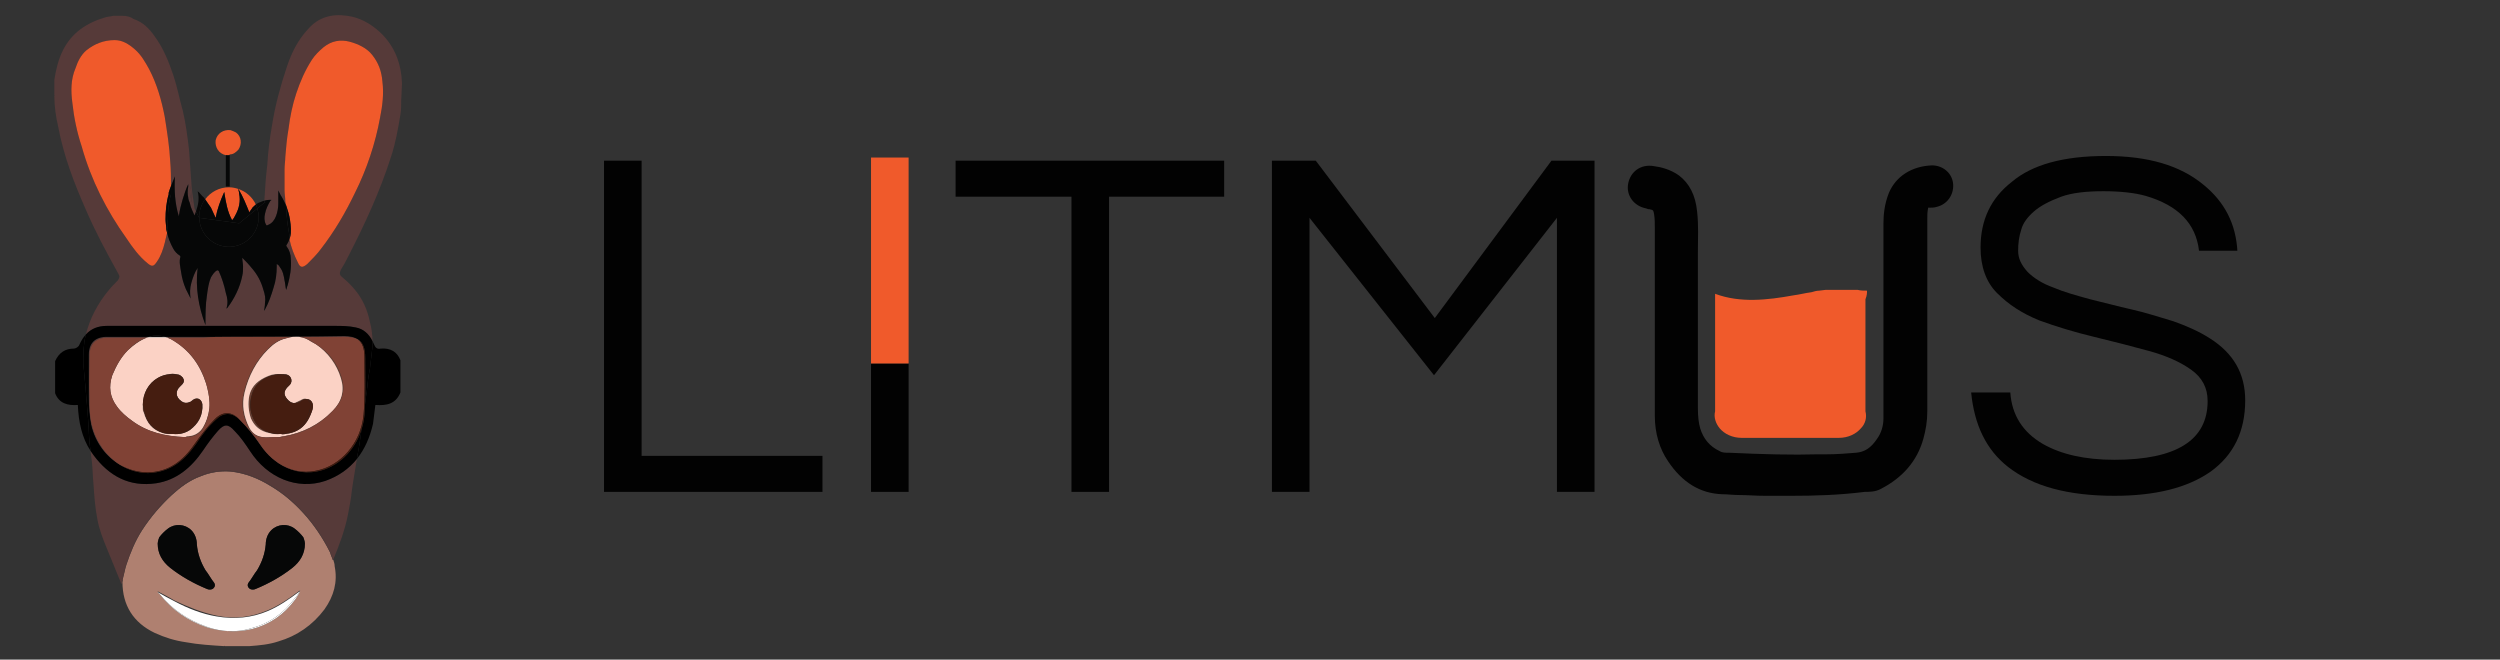 <?xml version="1.0" encoding="utf-8"?>
<!-- Generator: Adobe Illustrator 21.1.0, SVG Export Plug-In . SVG Version: 6.00 Build 0)  -->
<svg version="1.1" id="Layer_1" xmlns="http://www.w3.org/2000/svg" xmlns:xlink="http://www.w3.org/1999/xlink" x="0px" y="0px"
	 viewBox="0 0 319.28 84.24" style="enable-background:new 0 0 319.28 84.24;" xml:space="preserve">
<rect x="0" y="0" width="319.28" height="84.24" fill="#333333" stroke="none"/>
<style type="text/css">
	.st0{fill:#F05A2B;}
	.st1{fill:#020202;}
	.st2{fill:none;}
	.st3{fill:#FFFFFF;}
	.st4{fill:#AF8070;}
	.st5{fill:#060707;}
	.st6{fill:#563A39;}
	.st7{opacity:0.27;fill:#F05A2B;enable-background:new    ;}
	.st8{fill:none;stroke:#000000;stroke-width:0;stroke-linecap:round;stroke-linejoin:round;}
	
		.st9{opacity:0.27;fill:none;stroke:#F05A2B;stroke-width:0;stroke-linecap:round;stroke-linejoin:round;enable-background:new    ;}
</style>
<g>
	<path class="st0" d="M222.44,55.92c0.2,0,0.4,0,0.6,0c1.9,0,3.7,0,5.6,0
		c1.9,0,3.7,0,5.6,0c0.2,0,0.4,0,0.6,0c1.2,0,2.2-0.5,2.8-1.2
		c0.6-0.6,0.8-1.4,0.6-2.2c0-4.8,0-9.5,0-14.3
		c0.2-0.5,0.2-0.8,0.2-1.1c-0.4,0-0.8,0-1.2-0.1
		c-0.1,0-0.2,0-0.2,0c-0.1,0-0.3,0-0.4,0c-0.4,0-0.8,0-1.2,0
		c-0.8,0-1.5,0-2.3,0c-0.1,0-0.8,0.1-0.8,0.1
		c-0.3,0-0.7,0.1-1,0.2c-0.8,0.1-1.5,0.3-2.3,0.4
		c-3.3,0.6-6.8,1-10-0.2c0,0.2,0,0.5,0,0.7c0,4.8,0,9.5,0,14.3
		c-0.2,0.8,0.1,1.6,0.6,2.2
		C220.24,55.42,221.24,55.92,222.44,55.92z"/>
	<path class="st1" d="M246.74,21.12c-2.6,0.1-4.6,1.4-5.5,3.5
		c-0.6,1.5-0.7,2.9-0.7,3.9c0,3,0,5.9,0,8.9v7.1c0,3,0,5.9,0,8.9
		c0,1-0.3,1.9-0.8,2.6c-0.8,1.2-1.6,1.7-2.7,1.8
		c-1.2,0.1-2.5,0.2-3.7,0.2h-1.1c-3.4,0.1-7.1,0-11.4-0.2
		c-0.5,0-0.9,0-1.2-0.2c-1.3-0.6-2.1-1.6-2.5-2.9
		c-0.2-0.7-0.3-1.5-0.3-2.6v-6.9c0-3.7,0-7.4,0-11.1
		c0-0.7,0-1.3,0-1.9c0-1.7,0.1-3.5-0.1-5.2
		c-0.2-2.1-1-3.6-2.3-4.6c-1.1-0.8-2.4-1.1-3.2-1.2
		c-1.7-0.3-3,0.7-3.3,2.2s0.7,2.9,2.3,3.2
		c0.2,0.1,0.3,0.1,0.4,0.1c0.5,0.1,0.5,0.1,0.6,0.6
		c0.1,0.6,0.1,1.2,0.1,1.8v8.1c0,5.3,0,10.6,0,15.9
		c0,2.2,0.6,4.2,1.7,5.8c1.8,2.7,4.1,4.1,6.9,4.2
		c0.7,0,1.4,0.1,2.1,0.1c1.1,0,2.2,0.1,3.3,0.1
		c1.2,0,2.3,0,3.5,0c3.1,0,6.1-0.1,9.3-0.5c0.6,0,1.4,0,2.1-0.4
		c2.7-1.4,4.6-3.5,5.4-6.4c0.3-1.1,0.5-2.2,0.5-3.5V27.92
		c0-0.4,0-0.9,0.1-1.3c0-0.1,0-0.1,0-0.1h0.3
		c0.2,0,0.5,0,0.8-0.1c1.3-0.3,2.2-1.5,2.1-2.9
		C249.34,22.12,248.14,21.12,246.74,21.12z"/>
	<polygon class="st1" points="81.94,20.52 77.14,20.52 77.14,62.82 105.04,62.82 
		105.04,58.22 81.94,58.22 	"/>
	<rect x="111.24" y="46.42" class="st1" width="4.8" height="16.4"/>
	<polygon class="st1" points="122.04,25.12 136.84,25.12 136.84,62.82 141.64,62.82 
		141.64,25.12 156.34,25.12 156.34,20.52 122.04,20.52 	"/>
	<polygon class="st1" points="183.24,40.62 168.04,20.52 162.44,20.52 162.44,62.82 
		167.24,62.82 167.24,27.82 183.14,47.92 198.84,27.82 198.84,62.82 
		203.64,62.82 203.64,20.52 198.14,20.52 	"/>
	<path class="st1" d="M282.24,43.22c-1.4-0.9-3-1.6-4.7-2.2
		c-1.7-0.5-3.5-1.1-5.3-1.5c-1.8-0.4-3.6-0.9-5.3-1.3
		c-1.8-0.5-3.3-0.9-4.7-1.5c-1.4-0.5-2.5-1.2-3.3-2
		c-0.8-0.9-1.2-1.7-1.2-2.7c0-0.9,0.1-1.8,0.4-2.7
		c0.2-0.8,0.8-1.6,1.6-2.3c0.8-0.7,1.9-1.3,3.5-1.9
		c1.4-0.5,3.2-0.7,5.4-0.7c2.1,0,4,0.2,5.4,0.6
		c4.1,1.2,6.4,3.5,6.8,7h4.9c-0.2-3.4-1.6-6.2-4.3-8.4
		c-3-2.5-7.1-3.7-12.5-3.7c-5.4,0-9.4,1.1-12,3.3
		c-2.7,2.1-4,4.9-4,8.4c0,2.4,0.7,4.4,2.1,5.8
		c1.5,1.5,3.2,2.6,5.4,3.5c2.2,0.8,4.5,1.5,7,2.1
		c2.5,0.6,4.8,1.2,7,1.8c2.2,0.6,4,1.4,5.4,2.4
		c1.4,1,2.1,2.3,2.1,4c0,5-4,7.5-11.9,7.5c-3.8,0-6.8-0.7-9.1-2
		c-2.6-1.5-4-3.7-4.2-6.6h-5c0.4,4.1,1.9,7.3,4.7,9.5
		c3.2,2.5,7.7,3.7,13.6,3.7c5.2,0,9.3-1,12.3-3.1
		c2.9-2.1,4.4-5.1,4.4-9.1
		C286.74,47.72,285.24,45.12,282.24,43.22z"/>
	<polygon class="st0" points="111.24,20.52 111.24,46.42 116.04,46.42 116.04,20.52 
		116.04,20.12 111.24,20.12 	"/>
</g>
<g>
	<path class="st2" d="M20.315,75.802c0.03,0.037,0.066,0.068,0.096,0.105
		c-0.023-0.03-0.049-0.057-0.072-0.087C20.331,75.811,20.324,75.81,20.315,75.802
		z"/>
	<path class="st2" d="M37.401,43.02c0.262-0.034,0.516-0.033,0.768-0.012
		c-0.111-0.013-0.224-0.015-0.337-0.016c-0.061,0-0.12,0.002-0.181,0.002
		c-0.116,0.005-0.232,0.01-0.35,0.026C37.334,43.02,37.368,43.02,37.401,43.02z
		"/>
	<path class="st2" d="M18.765,43.12c0.094-0.036,0.19-0.069,0.287-0.1
		c-0.005,0-0.01,0-0.014,0c-0.102,0.031-0.204,0.064-0.302,0.1
		C18.746,43.12,18.756,43.12,18.765,43.12z"/>
	<path class="st2" d="M38.14,75.52c-1.2,0.9-2.5,1.8-3.9,2.4
		c-2.1,0.9-4.3,1.2-6.6,0.7c-1.9-0.4-3.6-1.1-5.3-1.9
		c-0.7-0.4-1.4-0.8-2.2-1.2c0,0.046,0.023,0.09,0.046,0.126
		c0.685,0.391,1.371,0.783,2.154,1.174c1.7,0.9,3.5,1.6,5.3,1.9
		c2.3,0.4,4.5,0.2,6.6-0.7c1.4-0.6,2.7-1.5,3.9-2.4
		c0.059,0,0.088-0.03,0.118-0.059c0.026-0.049,0.056-0.089,0.082-0.141
		C38.24,75.42,38.24,75.52,38.14,75.52z"/>
	<path class="st0" d="M32.24,26.52c0.141-0.141,0.283-0.281,0.435-0.401
		c-0.437-0.934-1.24-1.651-2.227-1.984c0.595,0.995,0.994,1.99,1.392,2.986
		C31.94,26.92,32.14,26.72,32.24,26.52z"/>
	<path class="st0" d="M27.54,27.82c0.2-1.1,0.6-2.2,1.1-3.3
		c0.2,1.3,0.4,2.5,1,3.6c0.2-0.2,0.3-0.4,0.4-0.6
		c0.5-0.9,0.7-1.8,0.5-2.8c0-0.196-0.094-0.392-0.098-0.587
		c-0.38-0.127-0.779-0.213-1.202-0.213c-1.247,0-2.343,0.609-3.036,1.536
		c0.245,0.352,0.491,0.736,0.736,1.064C27.14,26.92,27.34,27.42,27.54,27.82z"
		/>
	<path class="st3" d="M38.169,43.008c-0.251-0.021-0.506-0.022-0.768,0.012
		c0.272,0,0.543,0,0.815,0C38.2,43.018,38.185,43.01,38.169,43.008z"/>
	<path class="st3" d="M18.765,43.12c0.87,0,1.741,0,2.611,0
		c-0.095-0.037-0.191-0.07-0.287-0.1c-0.679,0-1.357,0-2.036,0
		C18.955,43.051,18.859,43.084,18.765,43.12z"/>
	<path class="st4" d="M42.44,71.32c-0.1-0.2-0.2-0.5-0.3-0.8
		c-0.9-1.8-2.1-3.6-3.5-5.1c-1.2-1.3-2.5-2.4-4-3.3
		c-1.6-1-3.3-1.7-5.2-1.9c-1.3-0.1-2.6,0.1-3.8,0.6
		c-1.4,0.5-2.6,1.4-3.7,2.4c-1.4,1.3-2.7,2.8-3.8,4.5
		c-0.9,1.4-1.5,2.9-2,4.4c-0.193,0.58-0.296,1.254-0.483,1.93
		c0.057,0.09-0.017,0.18-0.017,0.27c0,3,1.4,5.2,4.1,6.5
		c1.3,0.6,2.6,1,4,1.2c1.6,0.3,3.3,0.4,4.9,0.5
		c0,0,0.1-0.1,0.1,0h2.9c0.1,0,0.1,0,0.2,0
		c1.3-0.1,2.5-0.2,3.7-0.6c2.4-0.7,4.4-2.1,5.9-4.1
		c1.2-1.7,1.7-3.5,1.3-5.5c0-0.281-0.089-0.562-0.183-0.843
		c-0.006,0.014-0.011,0.029-0.017,0.043C42.44,71.42,42.44,71.42,42.44,71.32
		z M20.34,68.62c0.3-0.4,0.7-0.8,1.1-1.1
		c0.9-0.7,2.2-0.6,3,0.2c0.5,0.5,0.7,1.2,0.7,1.8
		c0.1,1.2,0.5,2.3,1.1,3.3c0.4,0.5,0.7,1.1,1.1,1.6
		c0.2,0.3,0.1,0.6-0.2,0.8c-0.2,0.1-0.5,0.1-0.7,0
		c-1.7-0.7-3.3-1.6-4.7-2.7c-1-0.8-1.6-1.8-1.6-3.1
		C20.14,69.12,20.34,68.62,20.34,68.62z M38.34,75.52
		c-0.2,0.4-0.4,0.7-0.6,1c-1.4,1.9-3.2,3.2-5.5,3.8
		c-1.232,0.308-2.424,0.363-3.603,0.239c-0.067-0.007-0.134-0.013-0.201-0.022
		c-0.668-0.083-1.333-0.208-1.996-0.417c-2.365-0.788-4.437-2.163-6.028-4.213
		c-0.031-0.037-0.066-0.067-0.096-0.105c-0.09-0.076-0.175-0.091-0.175-0.182
		c0.015,0.009,0.031,0.017,0.046,0.026c-0.023-0.036-0.046-0.08-0.046-0.126
		c0.8,0.4,1.5,0.8,2.2,1.2c1.7,0.8,3.4,1.5,5.3,1.9
		c2.3,0.5,4.5,0.2,6.6-0.7c1.4-0.6,2.7-1.5,3.9-2.4
		c0.1,0,0.1-0.1,0.2-0.1c-0.026,0.052-0.056,0.092-0.082,0.141
		C38.279,75.541,38.299,75.52,38.34,75.52z M37.34,72.52
		c-1.4,1.1-3,2-4.7,2.7c-0.2,0.1-0.5,0.1-0.7,0
		c-0.3-0.2-0.4-0.5-0.2-0.8c0.4-0.5,0.7-1.1,1.1-1.6
		c0.6-1,1-2.1,1.1-3.3c0-0.6,0.2-1.3,0.7-1.8
		c0.8-0.8,2.1-0.9,3-0.2c0.4,0.3,0.8,0.7,1.1,1.1
		c0,0,0.2,0.5,0.2,0.8C38.94,70.72,38.34,71.72,37.34,72.52z"/>
	<path class="st5" d="M37.64,67.52c-0.9-0.7-2.2-0.6-3,0.2
		c-0.5,0.5-0.7,1.2-0.7,1.8c-0.1,1.2-0.5,2.3-1.1,3.3
		c-0.4,0.5-0.7,1.1-1.1,1.6c-0.2,0.3-0.1,0.6,0.2,0.8
		c0.2,0.1,0.5,0.1,0.7,0c1.7-0.7,3.3-1.6,4.7-2.7
		c1-0.8,1.6-1.8,1.6-3.1c0-0.3-0.2-0.8-0.2-0.8
		C38.44,68.22,38.04,67.82,37.64,67.52z"/>
	<path class="st5" d="M21.74,72.52c1.4,1.1,3,2,4.7,2.7
		c0.2,0.1,0.5,0.1,0.7,0c0.3-0.2,0.4-0.5,0.2-0.8
		c-0.4-0.5-0.7-1.1-1.1-1.6c-0.6-1-1-2.1-1.1-3.3
		c0-0.6-0.2-1.3-0.7-1.8c-0.8-0.8-2.1-0.9-3-0.2
		c-0.4,0.3-0.8,0.7-1.1,1.1c0,0-0.2,0.5-0.2,0.8
		C20.14,70.72,20.74,71.72,21.74,72.52z"/>
	<path class="st3" d="M34.24,78.02c-2.1,0.9-4.3,1.1-6.6,0.7
		c-1.8-0.3-3.6-1-5.3-1.9c-0.783-0.391-1.469-0.783-2.154-1.174
		c0.027,0.043,0.054,0.074,0.054,0.074c0.024,0.03,0.052,0.053,0.075,0.082
		c0.009,0.008,0.016,0.009,0.025,0.018c0.023,0.03,0.049,0.057,0.072,0.087
		c1.572,1.894,3.512,3.243,5.928,4.113c0.689,0.254,1.391,0.426,2.096,0.517
		c0.067,0.009,0.134,0.015,0.201,0.022c1.175,0.125,2.357,0.023,3.503-0.339
		c2.3-0.6,4.1-1.9,5.5-3.8c0.261-0.261,0.443-0.533,0.618-0.859
		c-0.03,0.029-0.059,0.059-0.118,0.059C36.94,76.52,35.64,77.42,34.24,78.02z"
		/>
	<path class="st3" d="M20.412,75.907c1.591,2.05,3.663,3.425,6.028,4.213
		c0.663,0.209,1.328,0.334,1.996,0.417c-0.705-0.091-1.407-0.263-2.096-0.517
		C23.924,79.15,21.984,77.801,20.412,75.907z"/>
	<path class="st3" d="M32.14,80.22c-1.146,0.362-2.328,0.465-3.503,0.339
		c1.179,0.124,2.371,0.069,3.603-0.239c2.3-0.6,4.1-1.9,5.5-3.8
		c0.2-0.3,0.4-0.6,0.6-1c-0.041,0-0.061,0.021-0.082,0.041
		c-0.175,0.326-0.357,0.598-0.618,0.859C36.24,78.32,34.44,79.62,32.14,80.22z"
		/>
	<path class="st3" d="M20.186,75.646c-0.015-0.009-0.031-0.017-0.046-0.026
		c0,0.091,0.085,0.106,0.175,0.182c-0.024-0.029-0.052-0.053-0.075-0.082
		C20.24,75.72,20.213,75.689,20.186,75.646z"/>
	<path class="st0" d="M28.84,19.82c0.163,0,0.269,0,0.408,0
		c0.036-0.019,0.067-0.05,0.092-0.1c0.5,0,0.8-0.3,1.1-0.6
		c0.5-0.7,0.4-1.7-0.3-2.2c-0.2-0.1-0.4-0.2-0.7-0.3
		c-0.9-0.1-1.7,0.4-1.9,1.3C27.44,18.82,27.94,19.62,28.84,19.82z
		"/>
	<path class="st5" d="M28.84,19.82v4c0.2,0,0.3,0,0.5,0c0-0.2,0-0.3,0-0.5
		c0-1.2,0-2.3,0-3.5c-0.037,0-0.061,0-0.092,0
		C29.14,19.876,28.99,19.82,28.84,19.82z"/>
	<path class="st5" d="M29.248,19.82c-0.139,0-0.245,0-0.408,0
		C28.99,19.82,29.14,19.876,29.248,19.82z"/>
	<path class="st6" d="M37.651,42.994c-2.86,0.019-5.732,0.026-8.611,0.026
		c2.754,0,5.507,0,8.261,0C37.419,43.005,37.535,42.999,37.651,42.994z"/>
	<path class="st6" d="M38.316,43.02c1.908,0,3.816,0,5.724,0
		c0.704,0,1.241,0.098,1.641,0.32c-0.409-0.281-0.973-0.42-1.741-0.42
		c-2.019,0.041-4.063,0.058-6.109,0.072c0.113,0.001,0.226,0.004,0.337,0.016
		C38.218,43.013,38.267,43.014,38.316,43.02z"/>
	<path class="st6" d="M26.04,43.12c0.9-0.1,2-0.1,3-0.1c-1,0-2.1,0-3.1,0
		c-1.617,0-3.234,0-4.851,0c0.096,0.03,0.192,0.063,0.287,0.1
		C22.931,43.12,24.485,43.12,26.04,43.12z"/>
	<path class="st6" d="M41.54,61.42c-3.6,1.2-7.4-0.4-9.6-3.8
		c-0.6-0.9-1.2-1.8-2-2.6c-0.8-0.9-1.3-0.9-2.1,0
		c-0.7,0.8-1.3,1.6-1.9,2.5c-1.5,2.2-3.4,3.8-6,4.2
		c-3.4,0.5-6-0.9-8-3.6c-0.138-0.177-0.26-0.361-0.381-0.546
		c0.06,0.482,0.12,0.964,0.181,1.446c0.1,0.9,0.1,1.9,0.2,2.8
		c0.1,1.5,0.2,3,0.5,4.5c0.2,1.2,0.7,2.5,1.2,3.7
		c0.6,1.5,1.2,2.9,1.8,4.4c0,0,0,0.1,0.1,0.2
		c0-0.2,0.1-0.4,0.1-0.5c0.007-0.024,0.01-0.046,0.017-0.07
		c-0.006-0.01-0.007-0.02-0.017-0.03c0.2-0.7,0.3-1.4,0.5-2
		c0.5-1.5,1.1-3,2-4.4c1.1-1.7,2.4-3.2,3.8-4.5
		c1.1-1,2.3-1.9,3.7-2.4c1.2-0.5,2.5-0.7,3.8-0.6
		c1.9,0.2,3.6,0.9,5.2,1.9c1.5,0.9,2.8,2,4,3.3
		c1.4,1.5,2.6,3.3,3.5,5.1c0.1,0.3,0.2,0.5,0.3,0.8
		c0,0.1,0,0.2,0.1,0.2c0.006,0.019,0.011,0.038,0.017,0.057
		c0.792-1.886,1.486-3.772,1.883-5.757c0.2-1,0.4-2.1,0.5-3.1
		c0.182-1.365,0.44-2.654,0.637-4.005C44.576,59.861,43.247,60.817,41.54,61.42z"
		/>
	<path class="st6" d="M11.74,54.32c-0.3-1.1-0.3-2.3-0.3-3.5
		c-0.1-1.8,0-3.6,0-5.4c0-1.5,0.8-2.3,2.3-2.3
		c1.666,0,3.331,0,4.997,0c0.098-0.036,0.2-0.069,0.302-0.1
		c-1.799,0-3.599,0-5.398,0c-1.5,0-2.3,0.8-2.3,2.3c0,1.8,0,3.6,0,5.4
		c0,1.2,0.1,2.4,0.3,3.5c0.509,2.289,1.908,4.129,3.732,5.169
		C13.646,58.333,12.294,56.537,11.74,54.32z"/>
	<path class="st6" d="M48.54,4.12c-1.2-1.1-2.6-1.9-4.2-2.1
		c-2-0.3-3.7,0.2-5,1.7c-1.3,1.4-2.1,3-2.7,4.8
		c-0.8,2.4-1.5,4.9-1.9,7.5c-0.3,1.7-0.5,3.3-0.6,5
		c-0.188,1.504-0.286,3.091-0.38,4.605c0.227-0.064,0.454-0.105,0.68-0.105
		c0.1,0,0.1,0,0.2,0c0,0.1,0,0.1-0.1,0.1
		c-0.3,0.5-0.6,1.1-0.7,1.7c-0.1,0.4-0.1,0.9,0.1,1.3
		c0.1,0.2,0.1,0.2,0.3,0.1c0.5-0.2,0.8-0.6,1-1.1
		s0.3-1.1,0.3-1.6c0-0.6,0-1.2,0-1.7
		c0.1,0.2,0.2,0.4,0.3,0.6c0.37,0.555,0.486,0.934,0.659,1.226
		c-0.02-0.188-0.039-0.348-0.059-0.426c0-0.5-0.1-0.9-0.1-1.4
		c0-0.9,0-1.8,0-2.7c0-0.6,0.1-1.1,0.1-1.6
		c0.1-1.2,0.2-2.4,0.4-3.5c0.2-1.6,0.5-3.1,1-4.6
		s1.1-2.9,2-4.3c0.4-0.6,0.9-1.1,1.5-1.6
		c1-0.8,2.1-1,3.3-0.7c1.1,0.3,2.2,0.8,2.9,1.7
		c0.8,1,1.2,2.1,1.3,3.4c0.2,1.6,0,3.1-0.3,4.6
		c-0.6,3.3-1.7,6.6-3.2,9.6c-1.2,2.5-2.6,4.9-4.3,7.1
		c-0.5,0.7-1.2,1.4-1.8,2c-0.6,0.5-0.9,0.5-1.2-0.2
		c-0.483-0.967-0.869-1.935-1.075-2.992c-0.081,0.231-0.171,0.461-0.325,0.692
		c-0.1,0.1-0.1,0.2,0,0.3c0.3,0.4,0.5,1,0.5,1.5
		c0.1,1.2-0.1,2.3-0.4,3.4c-0.1,0.2-0.1,0.4-0.2,0.6
		c-0.1-0.4-0.1-0.8-0.2-1.2c-0.1-0.6-0.2-1.2-0.6-1.7
		c-0.1-0.2-0.2-0.3-0.4-0.4c0,0.1,0,0.2,0,0.3
		c0,0.9-0.1,1.8-0.4,2.7c-0.3,1-0.6,1.9-1.1,2.8
		c0,0.1-0.1,0.1-0.1,0.2c0-0.3,0.1-0.6,0.1-1
		c0.1-0.6,0-1.1-0.2-1.7c-0.3-1.1-0.8-2-1.5-2.8
		c-0.4-0.5-0.8-0.9-1.2-1.3c0,0.4,0.1,0.7,0.1,1.1
		c0,0.4,0,0.8-0.1,1.2c-0.3,1.5-1,2.9-1.9,4.1l-0.1,0.1V39.32
		c0.2-0.7,0.1-1.3-0.1-1.9c-0.2-1-0.5-1.9-0.9-2.8
		c-0.1-0.1-0.1-0.1-0.2-0.1c-0.4,0.2-0.6,0.6-0.8,0.9
		c-0.3,0.7-0.4,1.5-0.5,2.2c-0.2,1.3-0.2,2.5-0.2,3.8v0.1
		c-0.9-2.4-1.3-4.8-1-7.3c-0.4,0.6-0.6,1.2-0.8,1.9
		s-0.2,1.3-0.1,2c-0.2-0.4-0.4-0.8-0.6-1.2
		c-0.3-0.7-0.5-1.4-0.6-2.1c-0.1-0.7-0.3-1.4-0.1-2
		c0-0.1,0-0.1-0.1-0.2c-0.7-0.4-1-1.2-1.3-1.9
		c-0.136-0.34-0.221-0.667-0.296-0.975c-0.104,0.452-0.228,0.895-0.304,1.275
		c-0.2,0.8-0.5,1.7-1,2.4c-0.4,0.6-0.6,0.7-1.2,0.2
		c-1.1-0.9-1.9-2-2.7-3.2c-2.5-3.5-4.5-7.4-5.7-11.7
		c-0.6-1.8-1-3.7-1.2-5.6c-0.2-1.5-0.2-3,0.4-4.4
		c0.3-0.9,0.7-1.7,1.4-2.3c1-0.8,2.2-1.3,3.6-1.3
		c1,0,1.8,0.5,2.6,1.2s1.3,1.6,1.8,2.5c1,1.9,1.6,4,2,6.1
		c0.3,1.9,0.6,3.8,0.7,5.7c0.092,1.015,0.098,2.109,0.098,3.136
		c0.156-0.412,0.325-0.824,0.502-1.236c-0.1,1.8,0,3.5,0.5,5.1
		c0.1-0.8,0.3-1.5,0.5-2.2c0.2-0.6,0.4-1.3,0.7-1.9
		c0,0.1,0,0.1,0,0.2c0,0,0,0,0,0.1c-0.1,0.5-0.1,1,0,1.4
		c0,0.2,0.1,0.5,0.2,0.7c0.1,0.6,0.4,1.1,0.6,1.6
		c0.069-0.173,0.129-0.347,0.19-0.521l-0.19-0.379
		c-0.2-1.3-0.4-2.8-0.4-3.3c-0.1-1.4-0.2-2.8-0.3-4.2
		c-0.2-1.7-0.4-3.3-0.8-5c-0.4-1.4-0.7-3-1.2-4.5
		c-0.6-1.8-1.3-3.5-2.4-5c-0.7-1-1.5-1.8-2.7-2.2
		c-0.4-0.3-0.9-0.4-1.4-0.4H15.54h-1.1
		c-0.3,0.1-0.7,0.1-1,0.2c-2.4,0.7-4.3,2-5.4,4.2
		c-0.6,1.2-0.9,2.5-1.1,3.8c0,0.4,0,0.8,0,1.2v0.1v0.6
		c0.1,0,0,0.1,0,0.1c0,1.4,0.2,2.7,0.5,4c0.7,3.7,2,7.1,3.5,10.5
		c1.2,2.8,2.6,5.4,4.1,8.1c0,0.1,0.1,0.1,0.1,0.2
		c0.2,0.3,0.1,0.5-0.1,0.8c-0.4,0.4-0.8,0.8-1.2,1.3
		c-1.375,1.669-2.357,3.534-2.866,5.588c0.661-0.72,1.526-1.088,2.666-1.088
		c9.7,0,19.4,0,29.1,0c0.9,0,1.8,0,2.7,0.2
		c0.977,0.178,1.7,0.844,2.133,1.759c-0.008-0.822-0.117-1.666-0.333-2.459
		c-0.3-1.5-0.9-2.9-1.9-4.1c-0.5-0.6-1-1.1-1.5-1.5l-0.1-0.1
		c-0.4-0.3-0.4-0.5-0.2-1c0.4-0.6,0.7-1.2,1-1.8
		c2.1-4.1,4-8.2,5.4-12.6c0.6-1.8,0.9-3.6,1.2-5.4
		c0.1-0.6,0.1-1.2,0.1-1.8l0.1-2.2
		C51.24,8.12,50.44,5.92,48.54,4.12z M24.34,23.82v-0.1
		c0.1,0.7,0.1,1.5,0.2,2.2c-0.1-0.2-0.1-0.5-0.2-0.7
		C24.24,24.72,24.24,24.22,24.34,23.82z"/>
	<path class="st6" d="M30.64,53.62c-0.015-0.015-0.03-0.024-0.044-0.038
		c0.977,0.984,1.86,2.062,2.644,3.238c0.441,0.648,0.951,1.218,1.508,1.702
		c-0.519-0.458-0.994-0.993-1.408-1.602C32.54,55.72,31.64,54.62,30.64,53.62z
		"/>
	<path class="st6" d="M38.216,43.02c0.033,0,0.067,0,0.1,0
		c-0.049-0.006-0.098-0.007-0.147-0.012C38.185,43.01,38.2,43.018,38.216,43.02z
		"/>
	<path class="st6" d="M42.44,71.22c-0.1-0.3-0.2-0.5-0.3-0.8
		c-0.9-1.8-2.1-3.6-3.5-5.1c-1.2-1.3-2.5-2.4-4-3.3
		c-1.6-1-3.3-1.7-5.2-1.9c-1.3-0.1-2.6,0.1-3.8,0.6
		c-1.4,0.5-2.6,1.4-3.7,2.4c-1.4,1.3-2.7,2.8-3.8,4.5
		c-0.9,1.4-1.5,2.9-2,4.4c-0.2,0.6-0.3,1.3-0.5,2
		c0.01,0.01,0.011,0.02,0.017,0.03c0.187-0.676,0.29-1.35,0.483-1.93
		c0.5-1.5,1.1-3,2-4.4c1.1-1.7,2.4-3.2,3.8-4.5
		c1.1-1,2.3-1.9,3.7-2.4c1.2-0.5,2.5-0.7,3.8-0.6
		c1.9,0.2,3.6,0.9,5.2,1.9c1.5,0.9,2.8,2,4,3.3
		c1.4,1.5,2.6,3.3,3.5,5.1c0.1,0.3,0.2,0.6,0.3,0.8
		c0,0.1,0,0.1,0.1,0.2c0.006-0.014,0.011-0.029,0.017-0.043
		c-0.006-0.019-0.011-0.038-0.017-0.057C42.44,71.42,42.44,71.32,42.44,71.22
		z"/>
	<path class="st6" d="M24.54,25.92c-0.1-0.7-0.1-1.5-0.2-2.2v0.1
		c-0.1,0.4-0.1,0.9,0,1.4C24.44,25.42,24.44,25.72,24.54,25.92z"/>
	<path class="st0" d="M21.14,28.02c0-1.1,0.1-2.2,0.4-3.2
		c0-0.1,0-0.1,0-0.2c0.082-0.288,0.189-0.576,0.298-0.864
		c-0.001-1.028-0.006-2.122-0.098-3.136c-0.1-1.9-0.4-3.8-0.7-5.7
		c-0.4-2.1-1-4.2-2-6.1c-0.5-0.9-1-1.8-1.8-2.5
		s-1.6-1.2-2.6-1.2c-1.4,0-2.6,0.5-3.6,1.3
		C10.34,7.02,9.94,7.82,9.64,8.72c-0.6,1.4-0.6,2.9-0.4,4.4
		c0.2,1.9,0.6,3.8,1.2,5.6c1.2,4.3,3.2,8.2,5.7,11.7
		c0.8,1.2,1.6,2.3,2.7,3.2c0.6,0.5,0.8,0.4,1.2-0.2
		c0.5-0.7,0.8-1.6,1-2.4c0.076-0.38,0.2-0.823,0.304-1.275
		c-0.035-0.146-0.072-0.297-0.104-0.425C21.24,28.92,21.14,28.42,21.14,28.02
		z"/>
	<path class="st0" d="M37.04,28.12c0.1,0.7,0.2,1.5,0,2.2
		c-0.023,0.069-0.051,0.139-0.075,0.208c0.206,1.057,0.592,2.025,1.075,2.992
		c0.3,0.7,0.6,0.7,1.2,0.2c0.6-0.6,1.3-1.3,1.8-2
		c1.7-2.2,3.1-4.6,4.3-7.1c1.5-3,2.6-6.3,3.2-9.6
		c0.3-1.5,0.5-3,0.3-4.6c-0.1-1.3-0.5-2.4-1.3-3.4
		c-0.7-0.9-1.8-1.4-2.9-1.7c-1.2-0.3-2.3-0.1-3.3,0.7
		c-0.6,0.5-1.1,1-1.5,1.6c-0.9,1.4-1.5,2.8-2,4.3s-0.8,3-1,4.6
		c-0.2,1.1-0.3,2.3-0.4,3.5c0,0.5-0.1,1-0.1,1.6
		c0,0.9,0,1.8,0,2.7c0,0.5,0.1,0.9,0.1,1.4
		c0.02,0.078,0.039,0.238,0.059,0.426c0.014,0.024,0.026,0.051,0.041,0.074
		C36.74,26.82,36.94,27.42,37.04,28.12z"/>
	<path class="st5" d="M33.741,25.901c0.006-0.09,0.013-0.185,0.018-0.276
		c-0.173,0.049-0.346,0.108-0.52,0.195c-0.212,0.053-0.395,0.163-0.565,0.299
		c0.075,0.161,0.132,0.331,0.185,0.503L33.741,25.901z"/>
	<path class="st5" d="M30.44,24.12c0,0.004,0.002,0.008,0.002,0.013
		c0.002,0.001,0.004,0.001,0.006,0.002C30.445,24.13,30.443,24.125,30.44,24.12
		z"/>
	<path class="st5" d="M25.45,27.821c-0.001-0.035-0.01-0.067-0.01-0.101
		c0-0.852,0.29-1.63,0.764-2.264c-0.055-0.078-0.109-0.164-0.164-0.236
		c-0.3-0.2-0.5-0.6-0.8-0.8c0.248,0.909,0.079,1.75-0.21,2.579
		l0.41,0.821L25.45,27.821z"/>
	<path class="st5" d="M25.45,27.821l5.09,0.699l2.32-1.898
		c-0.052-0.173-0.109-0.342-0.185-0.503c-0.152,0.12-0.294,0.26-0.435,0.401
		c-0.1,0.2-0.3,0.4-0.4,0.6c-0.398-0.995-0.797-1.99-1.392-2.986
		c-0.002-0.001-0.004-0.001-0.006-0.002c0.004,0.196,0.098,0.392,0.098,0.587
		c0.2,1,0,1.9-0.5,2.8c-0.1,0.2-0.2,0.4-0.4,0.6
		c-0.6-1.1-0.8-2.3-1-3.6c-0.5,1.1-0.9,2.2-1.1,3.3
		c-0.2-0.4-0.4-0.9-0.6-1.3c-0.245-0.327-0.491-0.712-0.736-1.064
		c-0.473,0.634-0.764,1.412-0.764,2.264C25.44,27.755,25.449,27.787,25.45,27.821
		z"/>
	<path class="st5" d="M33.94,25.82h-0.1l-0.099,0.081
		c-0,0.006-0.001,0.013-0.001,0.019C33.84,25.92,33.84,25.82,33.94,25.82z"
		/>
	<path class="st5" d="M24.24,25.92c-0.1-0.2-0.2-0.5-0.2-0.7
		c-0.1-0.4-0.1-0.9,0-1.4c0-0.1,0-0.1,0-0.1c0-0.1,0-0.1,0-0.2
		c-0.3,0.6-0.5,1.3-0.7,1.9c-0.2,0.7-0.4,1.4-0.5,2.2
		c-0.5-1.6-0.6-3.3-0.5-5.1c-0.177,0.412-0.346,0.824-0.502,1.236
		c0,0.086,0.002,0.178,0.002,0.264c0,0.2,0,0.4,0,0.6
		c0,0.1,0,0.1,0,0.2c-0.3,1-0.4,2.1-0.4,3.2
		c-0.1,0.4-0.1,0.9,0,1.3c-0.024,0.144-0.063,0.283-0.096,0.425
		c0.075,0.308,0.16,0.635,0.296,0.975c0.3,0.7,0.6,1.5,1.3,1.9
		c0.1,0.1,0.1,0.1,0.1,0.2c-0.2,0.6,0,1.3,0.1,2
		c0.1,0.7,0.3,1.4,0.6,2.1c0.2,0.4,0.4,0.8,0.6,1.2
		c-0.1-0.7-0.1-1.3,0.1-2s0.4-1.3,0.8-1.9
		c-0.3,2.5,0.1,4.9,1,7.3v-0.1c0-1.3,0-2.5,0.2-3.8
		c0.1-0.7,0.2-1.5,0.5-2.2c0.2-0.3,0.4-0.7,0.8-0.9
		c0.1,0,0.1,0,0.2,0.1c0.4,0.9,0.7,1.8,0.9,2.8
		c0.2,0.6,0.3,1.2,0.1,1.9v0.1l0.1-0.1
		c0.9-1.2,1.6-2.6,1.9-4.1c0.1-0.4,0.1-0.8,0.1-1.2
		c0-0.4-0.1-0.7-0.1-1.1c0.4,0.4,0.8,0.8,1.2,1.3
		c0.7,0.8,1.2,1.7,1.5,2.8c0.2,0.6,0.3,1.1,0.2,1.7
		c0,0.4-0.1,0.7-0.1,1c0-0.1,0.1-0.1,0.1-0.2
		c0.5-0.9,0.8-1.8,1.1-2.8c0.3-0.9,0.4-1.8,0.4-2.7
		c0-0.1,0-0.2,0-0.3c0.2,0.1,0.3,0.2,0.4,0.4
		c0.4,0.5,0.5,1.1,0.6,1.7c0.1,0.4,0.1,0.8,0.2,1.2
		c0.1-0.2,0.1-0.4,0.2-0.6c0.3-1.1,0.5-2.2,0.4-3.4
		c0-0.5-0.2-1.1-0.5-1.5c-0.1-0.1-0.1-0.2,0-0.3
		c0.154-0.231,0.244-0.461,0.325-0.692c-0.007-0.037-0.018-0.071-0.025-0.108
		c0.1,0,0-0.5-0.2-1.7c-0.08-0.322-0.161-1.797-0.241-2.574
		c-0.173-0.292-0.289-0.671-0.659-1.226c-0.1-0.2-0.2-0.4-0.3-0.6
		c0,0.5,0,1.1,0,1.7c0,0.5-0.1,1.1-0.3,1.6s-0.5,0.9-1,1.1
		c-0.2,0.1-0.2,0.1-0.3-0.1c-0.2-0.4-0.2-0.9-0.1-1.3
		c0.1-0.6,0.4-1.2,0.7-1.7c0.1,0,0.1,0,0.1-0.1
		c-0.1,0-0.1,0-0.2,0c-0.227,0-0.454,0.041-0.68,0.105
		c-0.006,0.091-0.013,0.186-0.018,0.276l0.099-0.081h0.1
		c-0.1,0-0.1,0.1-0.2,0.1c0-0.006,0.001-0.013,0.001-0.019
		l-0.882,0.721c0.106,0.35,0.18,0.713,0.18,1.098
		c0,2.099-1.701,3.8-3.8,3.8c-2.064,0-3.735-1.648-3.79-3.699l-0.01-0.001
		l-0.41-0.821c-0.061,0.174-0.12,0.348-0.19,0.521
		C24.64,27.02,24.34,26.52,24.24,25.92z"/>
	<path class="st5" d="M25.45,27.821c0.055,2.051,1.726,3.699,3.79,3.699
		c2.099,0,3.8-1.701,3.8-3.8c0-0.384-0.074-0.748-0.18-1.098l-2.32,1.898
		L25.45,27.821z"/>
	<path class="st5" d="M21.44,28.02c0-1.1,0.1-2.2,0.4-3.2
		c0-0.1,0-0.1,0-0.2c0-0.2,0-0.4,0-0.6c0-0.085-0.002-0.177-0.002-0.264
		c-0.109,0.288-0.216,0.576-0.298,0.864c0,0.1,0,0.1,0,0.2
		c-0.3,1-0.4,2.1-0.4,3.2c0,0.4,0.1,0.9,0.1,1.3
		c0.032,0.128,0.069,0.279,0.104,0.425c0.033-0.142,0.072-0.281,0.096-0.425
		C21.34,28.92,21.34,28.42,21.44,28.02z"/>
	<path class="st5" d="M36.94,30.42c0.007,0.037,0.018,0.071,0.025,0.108
		c0.024-0.069,0.052-0.139,0.075-0.208c0.2-0.7,0.1-1.5,0-2.2
		c-0.1-0.7-0.3-1.3-0.5-1.9c-0.015-0.023-0.027-0.05-0.041-0.074
		c0.08,0.777,0.161,2.252,0.241,2.574C36.94,29.92,37.04,30.42,36.94,30.42z
		"/>
	<path d="M19.34,42.92c-0.107,0.027-0.2,0.069-0.302,0.1c0.005,0,0.01,0,0.014,0
		C19.15,42.989,19.238,42.945,19.34,42.92z"/>
	<path d="M47.24,47.12c-0.2,0.9-0.3,1.9-0.4,2.9
		c-0.089,0.536-0.156,1.072-0.223,1.608c-0.019,0.466-0.038,0.932-0.077,1.392
		c-0.051,0.624-0.188,1.213-0.361,1.784c-0.153,1.142-0.316,2.302-0.539,3.415
		c-0.018,0.135-0.043,0.262-0.063,0.395c0.993-1.235,1.665-2.753,2.063-4.495
		c0.1-0.8,0.2-1.6,0.3-2.4c1.4,0.1,2.6-0.1,3.2-1.6
		c0-1.4,0-2.7,0-4.1c-0.4-1.1-1.3-1.6-2.5-1.5
		c-0.5,0.1-0.7-0.1-0.9-0.6c-0.045-0.123-0.112-0.226-0.167-0.341
		c0.003,0.319-0.005,0.634-0.033,0.941C47.44,45.42,47.34,46.22,47.24,47.12z
		"/>
	<path d="M11.24,53.42c-0.1-1.3-0.2-2.5-0.3-3.7
		c-0.1-1.1-0.2-2.2-0.3-3.3c0-1.2,0-2.4,0.3-3.6
		c0.009-0.038,0.025-0.074,0.034-0.112c-0.324,0.353-0.603,0.785-0.834,1.312
		c-0.1,0.3-0.5,0.5-0.7,0.5c-1.1,0-1.9,0.5-2.4,1.6c0,1.3,0,2.7,0,4.1
		c0.5,1.3,1.6,1.6,2.9,1.5c0.09,2.164,0.512,4.162,1.619,5.854
		c-0.04-0.318-0.08-0.636-0.119-0.954
		C11.34,55.52,11.34,54.52,11.24,53.42z"/>
	<path d="M21.089,43.02c-0.558-0.176-1.129-0.238-1.749-0.1
		c-0.102,0.025-0.19,0.069-0.287,0.1
		C19.731,43.02,20.41,43.02,21.089,43.02z"/>
	<path d="M45.44,41.82c-0.9-0.2-1.8-0.2-2.7-0.2
		c-9.7,0-19.4,0-29.1,0c-1.14,0-2.005,0.368-2.666,1.088
		c-0.009,0.038-0.025,0.074-0.034,0.112c-0.3,1.2-0.3,2.4-0.3,3.6
		c0.1,1.1,0.2,2.2,0.3,3.3c0.1,1.2,0.2,2.4,0.3,3.7
		c0.1,1.1,0.1,2.1,0.2,3.2c0.04,0.318,0.08,0.636,0.119,0.954
		c0.121,0.185,0.243,0.369,0.381,0.546c2,2.7,4.6,4.1,8,3.6
		c2.6-0.4,4.5-2,6-4.2c0.6-0.9,1.2-1.7,1.9-2.5
		c0.8-0.9,1.3-0.9,2.1,0c0.8,0.8,1.4,1.7,2,2.6
		c2.2,3.4,6,5,9.6,3.8c1.707-0.603,3.036-1.559,4.037-2.805
		c0.019-0.133,0.045-0.26,0.063-0.395c0.223-1.114,0.386-2.273,0.539-3.415
		c-0.854,2.816-3.079,4.917-5.739,5.415c-1.723,0.319-3.443-0.101-4.906-1.092
		c-0.058-0.039-0.112-0.087-0.169-0.129c-0.21-0.151-0.419-0.303-0.616-0.477
		c-0.558-0.484-1.068-1.054-1.508-1.702c-0.784-1.176-1.668-2.254-2.644-3.238
		c-0.988-0.957-2.07-0.947-3.056,0.038c-1,0.9-1.8,2-2.6,3.2
		c-1.5,2.1-3.3,3.5-6,3.6c-1.268,0-2.491-0.372-3.568-1.031
		c-1.824-1.04-3.224-2.88-3.732-5.169c-0.2-1.1-0.3-2.3-0.3-3.5
		c0-1.8,0-3.6,0-5.4c0-1.5,0.8-2.3,2.3-2.3c1.799,0,3.599,0,5.398,0
		c0.102-0.031,0.195-0.073,0.302-0.1c0.62-0.138,1.191-0.076,1.749,0.1
		c1.617,0,3.234,0,4.851,0c1,0,2.1,0,3.1,0c2.879,0,5.751-0.007,8.611-0.026
		c0.061-0,0.12-0.002,0.181-0.002c2.046-0.014,4.09-0.031,6.109-0.072
		c0.768,0,1.332,0.139,1.741,0.42c0.68,0.378,0.959,1.121,0.959,2.38
		c0,1.94,0.057,3.943-0.023,5.908c0.067-0.536,0.134-1.072,0.223-1.608
		c0.1-1,0.2-2,0.4-2.9c0.1-0.9,0.2-1.7,0.3-2.6
		c0.028-0.307,0.036-0.623,0.033-0.941C47.14,42.664,46.417,41.998,45.44,41.82z"
		/>
	<path class="st7" d="M24.64,51.12c0.187-0.156,0.362-0.216,0.521-0.218
		c-0.182-0.03-0.394,0.03-0.621,0.218c-0.1,0.1-0.2,0.2-0.3,0.2
		c-0.176,0.088-0.352,0.129-0.528,0.131c0.209,0.019,0.419-0.026,0.628-0.131
		C24.44,51.22,24.54,51.22,24.64,51.12z"/>
	<path class="st7" d="M18.737,43.12c-0.907,0.334-1.657,0.86-2.397,1.6
		c0.748-0.665,1.506-1.245,2.425-1.6C18.756,43.12,18.746,43.12,18.737,43.12z
		"/>
	<path class="st7" d="M43.54,48.32c0.497,1.59,0.103,2.983-1.08,4.178
		c0.026-0.027,0.054-0.051,0.08-0.078c1.2-1.2,1.6-2.6,1.1-4.2
		c-0.535-1.783-1.63-3.245-3.278-4.251C41.89,45.048,43,46.52,43.54,48.32z"
		/>
	<path class="st7" d="M31.84,54.62c-0.7-1.4-1-2.9-0.6-4.5c0.5-2.1,1.5-4,3-5.5
		c0.7-0.7,1.4-1.2,2.3-1.4c0.293-0.098,0.58-0.163,0.861-0.2
		c-0.033,0-0.067,0-0.1,0c-0.281,0.037-0.568,0.102-0.861,0.2
		c-0.9,0.2-1.6,0.7-2.3,1.4c-1.5,1.5-2.5,3.4-3,5.5
		c-0.4,1.6-0.1,3.1,0.6,4.5c0.4,0.7,0.9,1.1,1.7,1.2
		c0.183,0.031,0.355,0.039,0.522,0.041c-0.136-0.005-0.276-0.017-0.422-0.041
		C32.74,55.72,32.24,55.32,31.84,54.62z"/>
	<path class="st7" d="M21.34,47.82c-0.425,0.075-0.831,0.231-1.202,0.455
		c0.389-0.223,0.827-0.38,1.302-0.455C21.407,47.82,21.373,47.82,21.34,47.82z"
		/>
	<path class="st7" d="M25.84,54.72c-0.5,0.7-1.2,1-2,1
		c-0.1,0.1-0.2,0.1-0.3,0.1c0.1,0,0.2,0,0.3,0
		c0.8,0,1.5-0.3,2-1c0.5-0.8,0.8-1.7,0.9-2.6
		c0.025-0.28,0.031-0.553,0.021-0.823c0.007,0.245,0.003,0.487-0.021,0.723
		C26.64,53.02,26.34,53.92,25.84,54.72z"/>
	<path class="st7" d="M46.44,52.92c0.001-0.011,0.001-0.022,0.002-0.033
		c-0.007,0.047-0.013,0.093-0.019,0.14
		C46.426,52.991,46.437,52.957,46.44,52.92z"/>
	<path class="st7" d="M32.34,53.42c-0.4-0.9-0.5-1.9-0.2-2.9
		c0.3-1.3,1.2-2.1,2.4-2.5c0.421-0.14,0.891-0.226,1.376-0.234
		c-0.566-0.053-1.087-0.018-1.676,0.234c-1.2,0.5-2.1,1.2-2.4,2.5
		c-0.2,1-0.1,2,0.2,2.9c0.4,0.9,1,1.5,2,1.8
		c0.8,0.2,1.3,0.3,1.8,0.2c-0.5,0-1,0-1.5-0.2
		C33.34,54.92,32.74,54.32,32.34,53.42z"/>
	<path class="st7" d="M38.04,51.42c0.2-0.1,0.3-0.1,0.4-0.2
		c0.1-0.1,0.2-0.1,0.4-0.2c0.119-0.048,0.238-0.063,0.352-0.058
		c-0.177-0.072-0.392-0.072-0.653,0.058c-0.1,0.1-0.2,0.1-0.4,0.2
		c-0.1,0.1-0.3,0.1-0.4,0.2c-0.085,0.034-0.169,0.041-0.254,0.052
		C37.654,51.494,37.832,51.489,38.04,51.42z"/>
	<path class="st7" d="M20.94,55.32c-1.4-0.4-2.2-1.4-2.5-2.7
		c0-0.1-0.1-0.3-0.1-0.4c0-0.2-0.1-0.4-0.1-0.5
		c0,0.1,0,0.3,0,0.5c0,0.1,0,0.3,0.1,0.4
		c0.4,1.4,1.1,2.3,2.5,2.7c0.4,0.1,0.8,0.1,1.2,0.1
		c0.207,0.026,0.406,0.03,0.6,0.017c-0.163,0.005-0.328,0.004-0.5-0.017
		C21.74,55.42,21.34,55.42,20.94,55.32z"/>
	<path class="st3" d="M38.216,43.02c-0.272,0-0.543,0-0.815,0
		c-0.281,0.037-0.568,0.102-0.861,0.2c-0.9,0.2-1.6,0.7-2.3,1.4
		c-1.5,1.5-2.5,3.4-3,5.5c-0.4,1.6-0.1,3.1,0.6,4.5
		c0.4,0.7,0.9,1.1,1.7,1.2c0.146,0.024,0.286,0.036,0.422,0.041
		c0.381,0.004,0.73-0.041,1.078-0.041c0.033,0,0.067,0,0.1,0c0.167,0,0.333,0,0.5,0
		c0.2,0,0.4-0.1,0.6-0.1c2.364-0.394,4.531-1.47,6.22-3.222
		c1.183-1.195,1.577-2.588,1.08-4.178c-0.54-1.8-1.65-3.272-3.178-4.351
		c-0.2-0.122-0.405-0.241-0.622-0.349
		C39.256,43.281,38.747,43.089,38.216,43.02z M39.64,53.02
		c-0.5,1.2-1.3,2-2.6,2.3c-0.6,0.1-0.9,0.2-1.2,0.1
		c-0.5,0.1-1,0-1.8-0.2c-1-0.3-1.6-0.9-2-1.8
		c-0.3-0.9-0.4-1.9-0.2-2.9c0.3-1.3,1.2-2,2.4-2.5
		c0.589-0.252,1.11-0.287,1.676-0.234c0.207-0.003,0.415,0.004,0.624,0.034
		c0.6,0.1,0.9,0.8,0.5,1.3c-0.1,0.1-0.3,0.3-0.4,0.4
		c-0.4,0.5-0.4,0.9,0,1.4c0.262,0.327,0.529,0.51,0.846,0.552
		c0.084-0.011,0.169-0.018,0.254-0.052c0.1-0.1,0.3-0.1,0.4-0.2
		c0.2-0.1,0.3-0.1,0.4-0.2c0.261-0.13,0.475-0.13,0.653-0.058
		c0.363,0.017,0.671,0.278,0.747,0.658C40.04,52.12,39.84,52.52,39.64,53.02z"
		/>
	<path class="st7" d="M38.216,43.02c-0.272,0-0.543,0-0.815,0
		c-0.281,0.037-0.568,0.102-0.861,0.2c-0.9,0.2-1.6,0.7-2.3,1.4
		c-1.5,1.5-2.5,3.4-3,5.5c-0.4,1.6-0.1,3.1,0.6,4.5
		c0.4,0.7,0.9,1.1,1.7,1.2c0.146,0.024,0.286,0.036,0.422,0.041
		c0.381,0.004,0.73-0.041,1.078-0.041c0.033,0,0.067,0,0.1,0c0.167,0,0.333,0,0.5,0
		c0.2,0,0.4-0.1,0.6-0.1c2.364-0.394,4.531-1.47,6.22-3.222
		c1.183-1.195,1.577-2.588,1.08-4.178c-0.54-1.8-1.65-3.272-3.178-4.351
		c-0.2-0.122-0.405-0.241-0.622-0.349
		C39.256,43.281,38.747,43.089,38.216,43.02z M39.64,53.02
		c-0.5,1.2-1.3,2-2.6,2.3c-0.6,0.1-0.9,0.2-1.2,0.1
		c-0.5,0.1-1,0-1.8-0.2c-1-0.3-1.6-0.9-2-1.8
		c-0.3-0.9-0.4-1.9-0.2-2.9c0.3-1.3,1.2-2,2.4-2.5
		c0.589-0.252,1.11-0.287,1.676-0.234c0.207-0.003,0.415,0.004,0.624,0.034
		c0.6,0.1,0.9,0.8,0.5,1.3c-0.1,0.1-0.3,0.3-0.4,0.4
		c-0.4,0.5-0.4,0.9,0,1.4c0.262,0.327,0.529,0.51,0.846,0.552
		c0.084-0.011,0.169-0.018,0.254-0.052c0.1-0.1,0.3-0.1,0.4-0.2
		c0.2-0.1,0.3-0.1,0.4-0.2c0.261-0.13,0.475-0.13,0.653-0.058
		c0.363,0.017,0.671,0.278,0.747,0.658C40.04,52.12,39.84,52.52,39.64,53.02z"
		/>
	<path class="st3" d="M16.34,44.72c-0.9,0.9-1.5,2-2,3.2c-0.5,1.5-0.3,2.8,0.6,4
		c0.5,0.7,1.2,1.3,1.9,1.8c2,1.5,4.3,2,6.7,2.1
		c0.1,0,0.2,0,0.3-0.1c0.8,0,1.5-0.3,2-1
		c0.5-0.8,0.8-1.7,0.9-2.6c0.024-0.236,0.028-0.478,0.021-0.723
		c-0.03-0.792-0.197-1.557-0.421-2.377c-0.8-2.5-2.2-4.4-4.5-5.7
		c-0.154-0.077-0.309-0.139-0.464-0.2c-0.87,0-1.741,0-2.611,0
		C17.846,43.475,17.088,44.055,16.34,44.72z M20.138,48.275
		c0.37-0.223,0.777-0.38,1.202-0.455c0.033,0,0.067,0,0.1,0
		c0.4-0.1,0.8-0.1,1.2,0c0.3,0,0.5,0.2,0.7,0.4
		c0.2,0.3,0.2,0.6-0.1,0.9c-0.1,0.1-0.1,0.1-0.2,0.2
		c-0.7,0.6-0.6,1.4,0.1,1.9c0.191,0.143,0.381,0.214,0.572,0.231
		c0.176-0.002,0.352-0.043,0.528-0.131c0.1,0,0.2-0.1,0.3-0.2
		c0.227-0.189,0.439-0.249,0.621-0.218c0.35-0.005,0.61,0.306,0.679,0.718
		c0.1,1.4-0.5,2.5-1.6,3.3c-0.471,0.314-1.006,0.498-1.6,0.517
		c-0.193,0.013-0.393,0.008-0.6-0.017c-0.4,0-0.8,0-1.2-0.1
		c-1.4-0.4-2.1-1.3-2.5-2.7c-0.1-0.1-0.1-0.3-0.1-0.4
		c0-0.2,0-0.4,0-0.5C18.24,50.22,18.971,48.945,20.138,48.275z"/>
	<path class="st7" d="M16.34,44.72c-0.9,0.9-1.5,2-2,3.2c-0.5,1.5-0.3,2.8,0.6,4
		c0.5,0.7,1.2,1.3,1.9,1.8c2,1.5,4.3,2,6.7,2.1
		c0.1,0,0.2,0,0.3-0.1c0.8,0,1.5-0.3,2-1
		c0.5-0.8,0.8-1.7,0.9-2.6c0.024-0.236,0.028-0.478,0.021-0.723
		c-0.03-0.792-0.197-1.557-0.421-2.377c-0.8-2.5-2.2-4.4-4.5-5.7
		c-0.154-0.077-0.309-0.139-0.464-0.2c-0.87,0-1.741,0-2.611,0
		C17.846,43.475,17.088,44.055,16.34,44.72z M20.138,48.275
		c0.37-0.223,0.777-0.38,1.202-0.455c0.033,0,0.067,0,0.1,0
		c0.4-0.1,0.8-0.1,1.2,0c0.3,0,0.5,0.2,0.7,0.4
		c0.2,0.3,0.2,0.6-0.1,0.9c-0.1,0.1-0.1,0.1-0.2,0.2
		c-0.7,0.6-0.6,1.4,0.1,1.9c0.191,0.143,0.381,0.214,0.572,0.231
		c0.176-0.002,0.352-0.043,0.528-0.131c0.1,0,0.2-0.1,0.3-0.2
		c0.227-0.189,0.439-0.249,0.621-0.218c0.35-0.005,0.61,0.306,0.679,0.718
		c0.1,1.4-0.5,2.5-1.6,3.3c-0.471,0.314-1.006,0.498-1.6,0.517
		c-0.193,0.013-0.393,0.008-0.6-0.017c-0.4,0-0.8,0-1.2-0.1
		c-1.4-0.4-2.1-1.3-2.5-2.7c-0.1-0.1-0.1-0.3-0.1-0.4
		c0-0.2,0-0.4,0-0.5C18.24,50.22,18.971,48.945,20.138,48.275z"/>
	<path class="st5" d="M39.34,53.02c0.2-0.4,0.3-0.9,0.3-1.4
		c-0.057-0.339-0.217-0.565-0.448-0.658c-0.114-0.005-0.233,0.01-0.352,0.058
		c-0.2,0.1-0.3,0.1-0.4,0.2c-0.1,0.1-0.2,0.1-0.4,0.2
		c-0.208,0.069-0.386,0.074-0.554,0.052c-0.413,0.056-0.814-0.137-1.146-0.552
		c-0.3-0.5-0.3-0.9,0-1.4c0.1-0.1,0.2-0.3,0.4-0.4
		c0.4-0.5,0.2-1.2-0.5-1.3c-0.111-0.016-0.217-0.024-0.324-0.034
		c-0.484,0.008-0.955,0.094-1.376,0.234c-1.2,0.4-2.1,1.2-2.4,2.5
		c-0.3,1-0.2,2,0.2,2.9c0.4,0.9,1,1.5,2,1.8c0.5,0.2,1,0.2,1.5,0.2
		c0.3,0,0.6,0,0.9-0.1C38.04,55.02,38.84,54.22,39.34,53.02z"/>
	<path class="st7" d="M39.34,53.02c0.2-0.4,0.3-0.9,0.3-1.4
		c-0.057-0.339-0.217-0.565-0.448-0.658c-0.114-0.005-0.233,0.01-0.352,0.058
		c-0.2,0.1-0.3,0.1-0.4,0.2c-0.1,0.1-0.2,0.1-0.4,0.2
		c-0.208,0.069-0.386,0.074-0.554,0.052c-0.413,0.056-0.814-0.137-1.146-0.552
		c-0.3-0.5-0.3-0.9,0-1.4c0.1-0.1,0.2-0.3,0.4-0.4
		c0.4-0.5,0.2-1.2-0.5-1.3c-0.111-0.016-0.217-0.024-0.324-0.034
		c-0.484,0.008-0.955,0.094-1.376,0.234c-1.2,0.4-2.1,1.2-2.4,2.5
		c-0.3,1-0.2,2,0.2,2.9c0.4,0.9,1,1.5,2,1.8c0.5,0.2,1,0.2,1.5,0.2
		c0.3,0,0.6,0,0.9-0.1C38.04,55.02,38.84,54.22,39.34,53.02z"/>
	<path class="st5" d="M36.74,49.12c-0.2,0.1-0.3,0.3-0.4,0.4
		c-0.3,0.5-0.3,0.9,0,1.4c0.332,0.415,0.734,0.608,1.146,0.552
		c-0.318-0.042-0.585-0.225-0.846-0.552c-0.4-0.5-0.4-0.9,0-1.4
		c0.1-0.1,0.3-0.3,0.4-0.4c0.4-0.5,0.1-1.2-0.5-1.3
		c-0.209-0.03-0.418-0.037-0.624-0.034c0.107,0.01,0.213,0.018,0.324,0.034
		C36.94,47.92,37.14,48.62,36.74,49.12z"/>
	<path class="st7" d="M36.74,49.12c-0.2,0.1-0.3,0.3-0.4,0.4
		c-0.3,0.5-0.3,0.9,0,1.4c0.332,0.415,0.734,0.608,1.146,0.552
		c-0.318-0.042-0.585-0.225-0.846-0.552c-0.4-0.5-0.4-0.9,0-1.4
		c0.1-0.1,0.3-0.3,0.4-0.4c0.4-0.5,0.1-1.2-0.5-1.3
		c-0.209-0.03-0.418-0.037-0.624-0.034c0.107,0.01,0.213,0.018,0.324,0.034
		C36.94,47.92,37.14,48.62,36.74,49.12z"/>
	<path class="st5" d="M39.193,50.962c0.23,0.093,0.391,0.319,0.448,0.658
		c0,0.5-0.1,1-0.3,1.4c-0.5,1.2-1.3,2-2.6,2.3
		c-0.3,0.1-0.6,0.1-0.9,0.1c0.3,0.1,0.6,0,1.2-0.1
		c1.3-0.3,2.1-1.1,2.6-2.3c0.2-0.5,0.4-0.9,0.3-1.4
		C39.864,51.239,39.556,50.978,39.193,50.962z"/>
	<path class="st7" d="M39.193,50.962c0.23,0.093,0.391,0.319,0.448,0.658
		c0,0.5-0.1,1-0.3,1.4c-0.5,1.2-1.3,2-2.6,2.3
		c-0.3,0.1-0.6,0.1-0.9,0.1c0.3,0.1,0.6,0,1.2-0.1
		c1.3-0.3,2.1-1.1,2.6-2.3c0.2-0.5,0.4-0.9,0.3-1.4
		C39.864,51.239,39.556,50.978,39.193,50.962z"/>
	<path class="st5" d="M18.24,51.72c0,0.1,0.1,0.3,0.1,0.5
		c0,0.1,0.1,0.3,0.1,0.4c0.3,1.3,1.1,2.3,2.5,2.7
		c0.4,0.1,0.8,0.1,1.2,0.1c0.172,0.021,0.337,0.023,0.5,0.017
		c0.555-0.036,1.055-0.221,1.5-0.517c1.1-0.8,1.8-1.8,1.6-3.3
		c-0.062-0.373-0.279-0.669-0.579-0.718c-0.159,0.002-0.334,0.062-0.521,0.218
		c-0.1,0.1-0.2,0.1-0.3,0.2c-0.209,0.105-0.419,0.15-0.628,0.131
		c-0.224,0.003-0.448-0.063-0.672-0.231c-0.7-0.6-0.8-1.3-0.1-1.9
		c0.1-0.1,0.1-0.1,0.2-0.2c0.3-0.3,0.3-0.6,0.1-0.9
		c-0.2-0.2-0.4-0.4-0.7-0.4c-0.367,0-0.733,0-1.1,0
		c-0.475,0.075-0.913,0.231-1.302,0.455
		C19.027,48.945,18.24,50.22,18.24,51.72z"/>
	<path class="st7" d="M18.24,51.72c0,0.1,0.1,0.3,0.1,0.5
		c0,0.1,0.1,0.3,0.1,0.4c0.3,1.3,1.1,2.3,2.5,2.7
		c0.4,0.1,0.8,0.1,1.2,0.1c0.172,0.021,0.337,0.023,0.5,0.017
		c0.555-0.036,1.055-0.221,1.5-0.517c1.1-0.8,1.8-1.8,1.6-3.3
		c-0.062-0.373-0.279-0.669-0.579-0.718c-0.159,0.002-0.334,0.062-0.521,0.218
		c-0.1,0.1-0.2,0.1-0.3,0.2c-0.209,0.105-0.419,0.15-0.628,0.131
		c-0.224,0.003-0.448-0.063-0.672-0.231c-0.7-0.6-0.8-1.3-0.1-1.9
		c0.1-0.1,0.1-0.1,0.2-0.2c0.3-0.3,0.3-0.6,0.1-0.9
		c-0.2-0.2-0.4-0.4-0.7-0.4c-0.367,0-0.733,0-1.1,0
		c-0.475,0.075-0.913,0.231-1.302,0.455
		C19.027,48.945,18.24,50.22,18.24,51.72z"/>
	<path class="st5" d="M25.74,51.62c0.2,1.5-0.5,2.5-1.6,3.3
		c-0.445,0.297-0.945,0.482-1.5,0.517c0.594-0.019,1.129-0.203,1.6-0.517
		c1.1-0.8,1.7-1.9,1.6-3.3c-0.069-0.413-0.329-0.723-0.679-0.718
		C25.461,50.951,25.678,51.247,25.74,51.62z"/>
	<path class="st7" d="M25.74,51.62c0.2,1.5-0.5,2.5-1.6,3.3
		c-0.445,0.297-0.945,0.482-1.5,0.517c0.594-0.019,1.129-0.203,1.6-0.517
		c1.1-0.8,1.7-1.9,1.6-3.3c-0.069-0.413-0.329-0.723-0.679-0.718
		C25.461,50.951,25.678,51.247,25.74,51.62z"/>
	<path class="st5" d="M23.24,48.22c0.2,0.3,0.2,0.6-0.1,0.9
		c-0.1,0.1-0.1,0.1-0.2,0.2c-0.7,0.6-0.6,1.3,0.1,1.9
		c0.224,0.168,0.448,0.234,0.672,0.231c-0.191-0.018-0.381-0.088-0.572-0.231
		c-0.7-0.5-0.8-1.3-0.1-1.9c0.1-0.1,0.1-0.1,0.2-0.2
		c0.3-0.3,0.3-0.6,0.1-0.9c-0.2-0.2-0.4-0.4-0.7-0.4
		c-0.4-0.1-0.8-0.1-1.2,0c0.367,0,0.733,0,1.1,0
		C22.84,47.82,23.04,48.02,23.24,48.22z"/>
	<path class="st7" d="M23.24,48.22c0.2,0.3,0.2,0.6-0.1,0.9
		c-0.1,0.1-0.1,0.1-0.2,0.2c-0.7,0.6-0.6,1.3,0.1,1.9
		c0.224,0.168,0.448,0.234,0.672,0.231c-0.191-0.018-0.381-0.088-0.572-0.231
		c-0.7-0.5-0.8-1.3-0.1-1.9c0.1-0.1,0.1-0.1,0.2-0.2
		c0.3-0.3,0.3-0.6,0.1-0.9c-0.2-0.2-0.4-0.4-0.7-0.4
		c-0.4-0.1-0.8-0.1-1.2,0c0.367,0,0.733,0,1.1,0
		C22.84,47.82,23.04,48.02,23.24,48.22z"/>
	<path class="st5" d="M20.138,48.275c-1.167,0.67-1.898,1.945-1.898,3.445
		C18.24,50.22,19.027,48.945,20.138,48.275z"/>
	<path class="st7" d="M20.138,48.275c-1.167,0.67-1.898,1.945-1.898,3.445
		C18.24,50.22,19.027,48.945,20.138,48.275z"/>
	<path class="st6" d="M40.34,60.12c3.167-0.594,5.739-3.542,6.082-7.093
		c0.007-0.047,0.013-0.093,0.019-0.14c0.196-2.39,0.098-4.878,0.098-7.267
		c0-1.132-0.257-1.865-0.859-2.28c-0.4-0.223-0.937-0.32-1.641-0.32
		c-1.908,0-3.816,0-5.724,0c0.531,0.069,1.04,0.261,1.524,0.6
		c0.18,0.11,0.352,0.229,0.522,0.349c1.648,1.005,2.743,2.468,3.278,4.251
		c0.5,1.6,0.1,3-1.1,4.2c-0.026,0.027-0.054,0.051-0.08,0.078
		c-0.007,0.007-0.013,0.015-0.02,0.022c-1.7,1.8-3.9,2.9-6.3,3.3
		c-0.2,0-0.4,0.1-0.6,0.1c0-0.1-0.2-0.1-0.4-0.1
		c-0.378,0-0.756,0.057-1.178,0.041c-0.167-0.002-0.339-0.011-0.522-0.041
		c-0.8-0.1-1.3-0.5-1.7-1.2c-0.7-1.4-1-2.9-0.6-4.5
		c0.5-2.1,1.5-4,3-5.5c0.7-0.7,1.4-1.2,2.3-1.4
		c0.293-0.098,0.58-0.163,0.861-0.2c-2.754,0-5.507,0-8.261,0c-1,0-2.1,0-3,0.1
		c-1.555,0-3.109,0-4.664,0c0.155,0.061,0.31,0.123,0.464,0.2
		c2.3,1.3,3.8,3.2,4.5,5.7c0.229,0.764,0.397,1.586,0.421,2.377
		c0.01,0.27,0.005,0.543-0.021,0.823c-0.1,0.9-0.4,1.8-0.9,2.6
		c-0.5,0.7-1.2,1-2,1c-0.1,0-0.2,0-0.3,0
		c-2.4-0.1-4.7-0.6-6.7-2.1c-0.7-0.5-1.4-1.1-1.9-1.8
		c-0.9-1.2-1.1-2.5-0.6-4c0.5-1.2,1.1-2.3,2-3.2
		c0.74-0.74,1.49-1.266,2.397-1.6c-1.666,0-3.331,0-4.997,0
		c-1.5,0-2.3,0.8-2.3,2.3c0,1.8-0.1,3.6,0,5.4
		c0,1.2,0,2.4,0.3,3.5c0.554,2.217,1.906,4.013,3.632,5.069
		c1.045,0.596,2.229,0.931,3.468,0.931c2.6,0,4.5-1.4,6-3.6
		c0.8-1.1,1.6-2.2,2.6-3.2s2.1-1,3.1,0
		c0.02,0.02,0.036,0.042,0.056,0.062c0.015,0.014,0.03,0.024,0.044,0.038
		c1,1,1.9,2.1,2.7,3.3c0.414,0.609,0.89,1.144,1.408,1.602
		c0.198,0.174,0.407,0.326,0.616,0.477c0.057,0.041,0.111,0.089,0.169,0.129
		C36.975,60.09,38.657,60.494,40.34,60.12z"/>
	<path class="st7" d="M40.34,60.12c3.167-0.594,5.739-3.542,6.082-7.093
		c0.007-0.047,0.013-0.093,0.019-0.14c0.196-2.39,0.098-4.878,0.098-7.267
		c0-1.132-0.257-1.865-0.859-2.28c-0.4-0.223-0.937-0.32-1.641-0.32
		c-1.908,0-3.816,0-5.724,0c0.531,0.069,1.04,0.261,1.524,0.6
		c0.18,0.11,0.352,0.229,0.522,0.349c1.648,1.005,2.743,2.468,3.278,4.251
		c0.5,1.6,0.1,3-1.1,4.2c-0.026,0.027-0.054,0.051-0.08,0.078
		c-0.007,0.007-0.013,0.015-0.02,0.022c-1.7,1.8-3.9,2.9-6.3,3.3
		c-0.2,0-0.4,0.1-0.6,0.1c0-0.1-0.2-0.1-0.4-0.1
		c-0.378,0-0.756,0.057-1.178,0.041c-0.167-0.002-0.339-0.011-0.522-0.041
		c-0.8-0.1-1.3-0.5-1.7-1.2c-0.7-1.4-1-2.9-0.6-4.5
		c0.5-2.1,1.5-4,3-5.5c0.7-0.7,1.4-1.2,2.3-1.4
		c0.293-0.098,0.58-0.163,0.861-0.2c-2.754,0-5.507,0-8.261,0c-1,0-2.1,0-3,0.1
		c-1.555,0-3.109,0-4.664,0c0.155,0.061,0.31,0.123,0.464,0.2
		c2.3,1.3,3.8,3.2,4.5,5.7c0.229,0.764,0.397,1.586,0.421,2.377
		c0.01,0.27,0.005,0.543-0.021,0.823c-0.1,0.9-0.4,1.8-0.9,2.6
		c-0.5,0.7-1.2,1-2,1c-0.1,0-0.2,0-0.3,0
		c-2.4-0.1-4.7-0.6-6.7-2.1c-0.7-0.5-1.4-1.1-1.9-1.8
		c-0.9-1.2-1.1-2.5-0.6-4c0.5-1.2,1.1-2.3,2-3.2
		c0.74-0.74,1.49-1.266,2.397-1.6c-1.666,0-3.331,0-4.997,0
		c-1.5,0-2.3,0.8-2.3,2.3c0,1.8-0.1,3.6,0,5.4
		c0,1.2,0,2.4,0.3,3.5c0.554,2.217,1.906,4.013,3.632,5.069
		c1.045,0.596,2.229,0.931,3.468,0.931c2.6,0,4.5-1.4,6-3.6
		c0.8-1.1,1.6-2.2,2.6-3.2s2.1-1,3.1,0
		c0.02,0.02,0.036,0.042,0.056,0.062c0.015,0.014,0.03,0.024,0.044,0.038
		c1,1,1.9,2.1,2.7,3.3c0.414,0.609,0.89,1.144,1.408,1.602
		c0.198,0.174,0.407,0.326,0.616,0.477c0.057,0.041,0.111,0.089,0.169,0.129
		C36.975,60.09,38.657,60.494,40.34,60.12z"/>
	<path class="st6" d="M35.64,55.82c-0.167,0-0.333,0-0.5,0c0.2,0,0.4,0,0.4,0.1
		c0.2,0,0.4-0.1,0.6-0.1c2.4-0.4,4.6-1.5,6.3-3.3
		c0.007-0.007,0.013-0.015,0.02-0.022c-1.689,1.752-3.856,2.828-6.22,3.222
		C36.04,55.72,35.84,55.82,35.64,55.82z"/>
	<path class="st7" d="M35.64,55.82c-0.167,0-0.333,0-0.5,0c0.2,0,0.4,0,0.4,0.1
		c0.2,0,0.4-0.1,0.6-0.1c2.4-0.4,4.6-1.5,6.3-3.3
		c0.007-0.007,0.013-0.015,0.02-0.022c-1.689,1.752-3.856,2.828-6.22,3.222
		C36.04,55.72,35.84,55.82,35.64,55.82z"/>
	<path class="st6" d="M39.74,43.62c0.217,0.108,0.422,0.227,0.622,0.349
		c-0.17-0.12-0.342-0.239-0.522-0.349c-0.484-0.339-0.993-0.531-1.524-0.6
		c-0.033,0-0.067,0-0.1,0C38.747,43.089,39.256,43.281,39.74,43.62z"/>
	<path class="st7" d="M39.74,43.62c0.217,0.108,0.422,0.227,0.622,0.349
		c-0.17-0.12-0.342-0.239-0.522-0.349c-0.484-0.339-0.993-0.531-1.524-0.6
		c-0.033,0-0.067,0-0.1,0C38.747,43.089,39.256,43.281,39.74,43.62z"/>
	<path class="st6" d="M33.962,55.861c0.421,0.015,0.8-0.041,1.178-0.041
		c-0.033,0-0.067,0-0.1,0C34.693,55.82,34.343,55.865,33.962,55.861z"/>
	<path class="st7" d="M33.962,55.861c0.421,0.015,0.8-0.041,1.178-0.041
		c-0.033,0-0.067,0-0.1,0C34.693,55.82,34.343,55.865,33.962,55.861z"/>
	<path class="st6" d="M26.34,49.02c-0.7-2.5-2.2-4.4-4.5-5.7
		C24.14,44.62,25.54,46.52,26.34,49.02z"/>
	<path class="st7" d="M26.34,49.02c-0.7-2.5-2.2-4.4-4.5-5.7
		C24.14,44.62,25.54,46.52,26.34,49.02z"/>
	<path class="st6" d="M26.34,49.02c0.224,0.82,0.391,1.585,0.421,2.377
		C26.737,50.606,26.569,49.784,26.34,49.02z"/>
	<path class="st7" d="M26.34,49.02c0.224,0.82,0.391,1.585,0.421,2.377
		C26.737,50.606,26.569,49.784,26.34,49.02z"/>
	<path d="M46.617,51.628c-0.053,0.42-0.116,0.839-0.175,1.259
		c-0.001,0.011-0.001,0.022-0.002,0.033c-0.003,0.037-0.014,0.071-0.018,0.107
		c-0.028,0.198-0.049,0.395-0.082,0.593c-0.052,0.386-0.108,0.788-0.161,1.185
		c0.173-0.571,0.31-1.161,0.361-1.784C46.578,52.56,46.598,52.094,46.617,51.628z
		"/>
	<path class="st7" d="M46.617,51.628c-0.053,0.42-0.116,0.839-0.175,1.259
		c-0.001,0.011-0.001,0.022-0.002,0.033c-0.003,0.037-0.014,0.071-0.018,0.107
		c-0.028,0.198-0.049,0.395-0.082,0.593c-0.052,0.386-0.108,0.788-0.161,1.185
		c0.173-0.571,0.31-1.161,0.361-1.784C46.578,52.56,46.598,52.094,46.617,51.628z
		"/>
	<path d="M46.422,53.027c-0.343,3.551-2.915,6.499-6.082,7.093
		c-1.683,0.374-3.365-0.03-4.806-0.992c1.463,0.991,3.183,1.411,4.906,1.092
		c2.661-0.499,4.885-2.599,5.739-5.415c0.053-0.396,0.109-0.798,0.161-1.185
		C46.373,53.422,46.394,53.225,46.422,53.027z"/>
	<path class="st7" d="M46.422,53.027c-0.343,3.551-2.915,6.499-6.082,7.093
		c-1.683,0.374-3.365-0.03-4.806-0.992c1.463,0.991,3.183,1.411,4.906,1.092
		c2.661-0.499,4.885-2.599,5.739-5.415c0.053-0.396,0.109-0.798,0.161-1.185
		C46.373,53.422,46.394,53.225,46.422,53.027z"/>
	<path d="M46.54,45.62c0,2.389,0.098,4.877-0.098,7.267
		c0.059-0.42,0.122-0.839,0.175-1.259c0.081-1.965,0.023-3.968,0.023-5.908
		c0-1.259-0.279-2.002-0.959-2.38C46.283,43.755,46.54,44.488,46.54,45.62z"/>
	<path class="st7" d="M46.54,45.62c0,2.389,0.098,4.877-0.098,7.267
		c0.059-0.42,0.122-0.839,0.175-1.259c0.081-1.965,0.023-3.968,0.023-5.908
		c0-1.259-0.279-2.002-0.959-2.38C46.283,43.755,46.54,44.488,46.54,45.62z"/>
	<path d="M27.44,53.52c-1,1-1.8,2.1-2.6,3.2c-1.5,2.2-3.4,3.6-6,3.6
		c-1.239,0-2.423-0.335-3.468-0.931c1.077,0.659,2.3,1.031,3.568,1.031
		c2.7-0.1,4.5-1.5,6-3.6c0.8-1.2,1.6-2.3,2.6-3.2
		c0.985-0.985,2.068-0.995,3.056-0.038c-0.02-0.02-0.036-0.042-0.056-0.062
		C29.54,52.52,28.44,52.52,27.44,53.52z"/>
	<path class="st7" d="M27.44,53.52c-1,1-1.8,2.1-2.6,3.2
		c-1.5,2.2-3.4,3.6-6,3.6c-1.239,0-2.423-0.335-3.468-0.931
		c1.077,0.659,2.3,1.031,3.568,1.031c2.7-0.1,4.5-1.5,6-3.6
		c0.8-1.2,1.6-2.3,2.6-3.2c0.985-0.985,2.068-0.995,3.056-0.038
		c-0.02-0.02-0.036-0.042-0.056-0.062C29.54,52.52,28.44,52.52,27.44,53.52
		z"/>
	<path class="st8" d="M34.748,58.522c0.198,0.174,0.407,0.326,0.616,0.477"/>
	<path class="st9" d="M34.748,58.522c0.198,0.174,0.407,0.326,0.616,0.477"/>
</g>
</svg>
